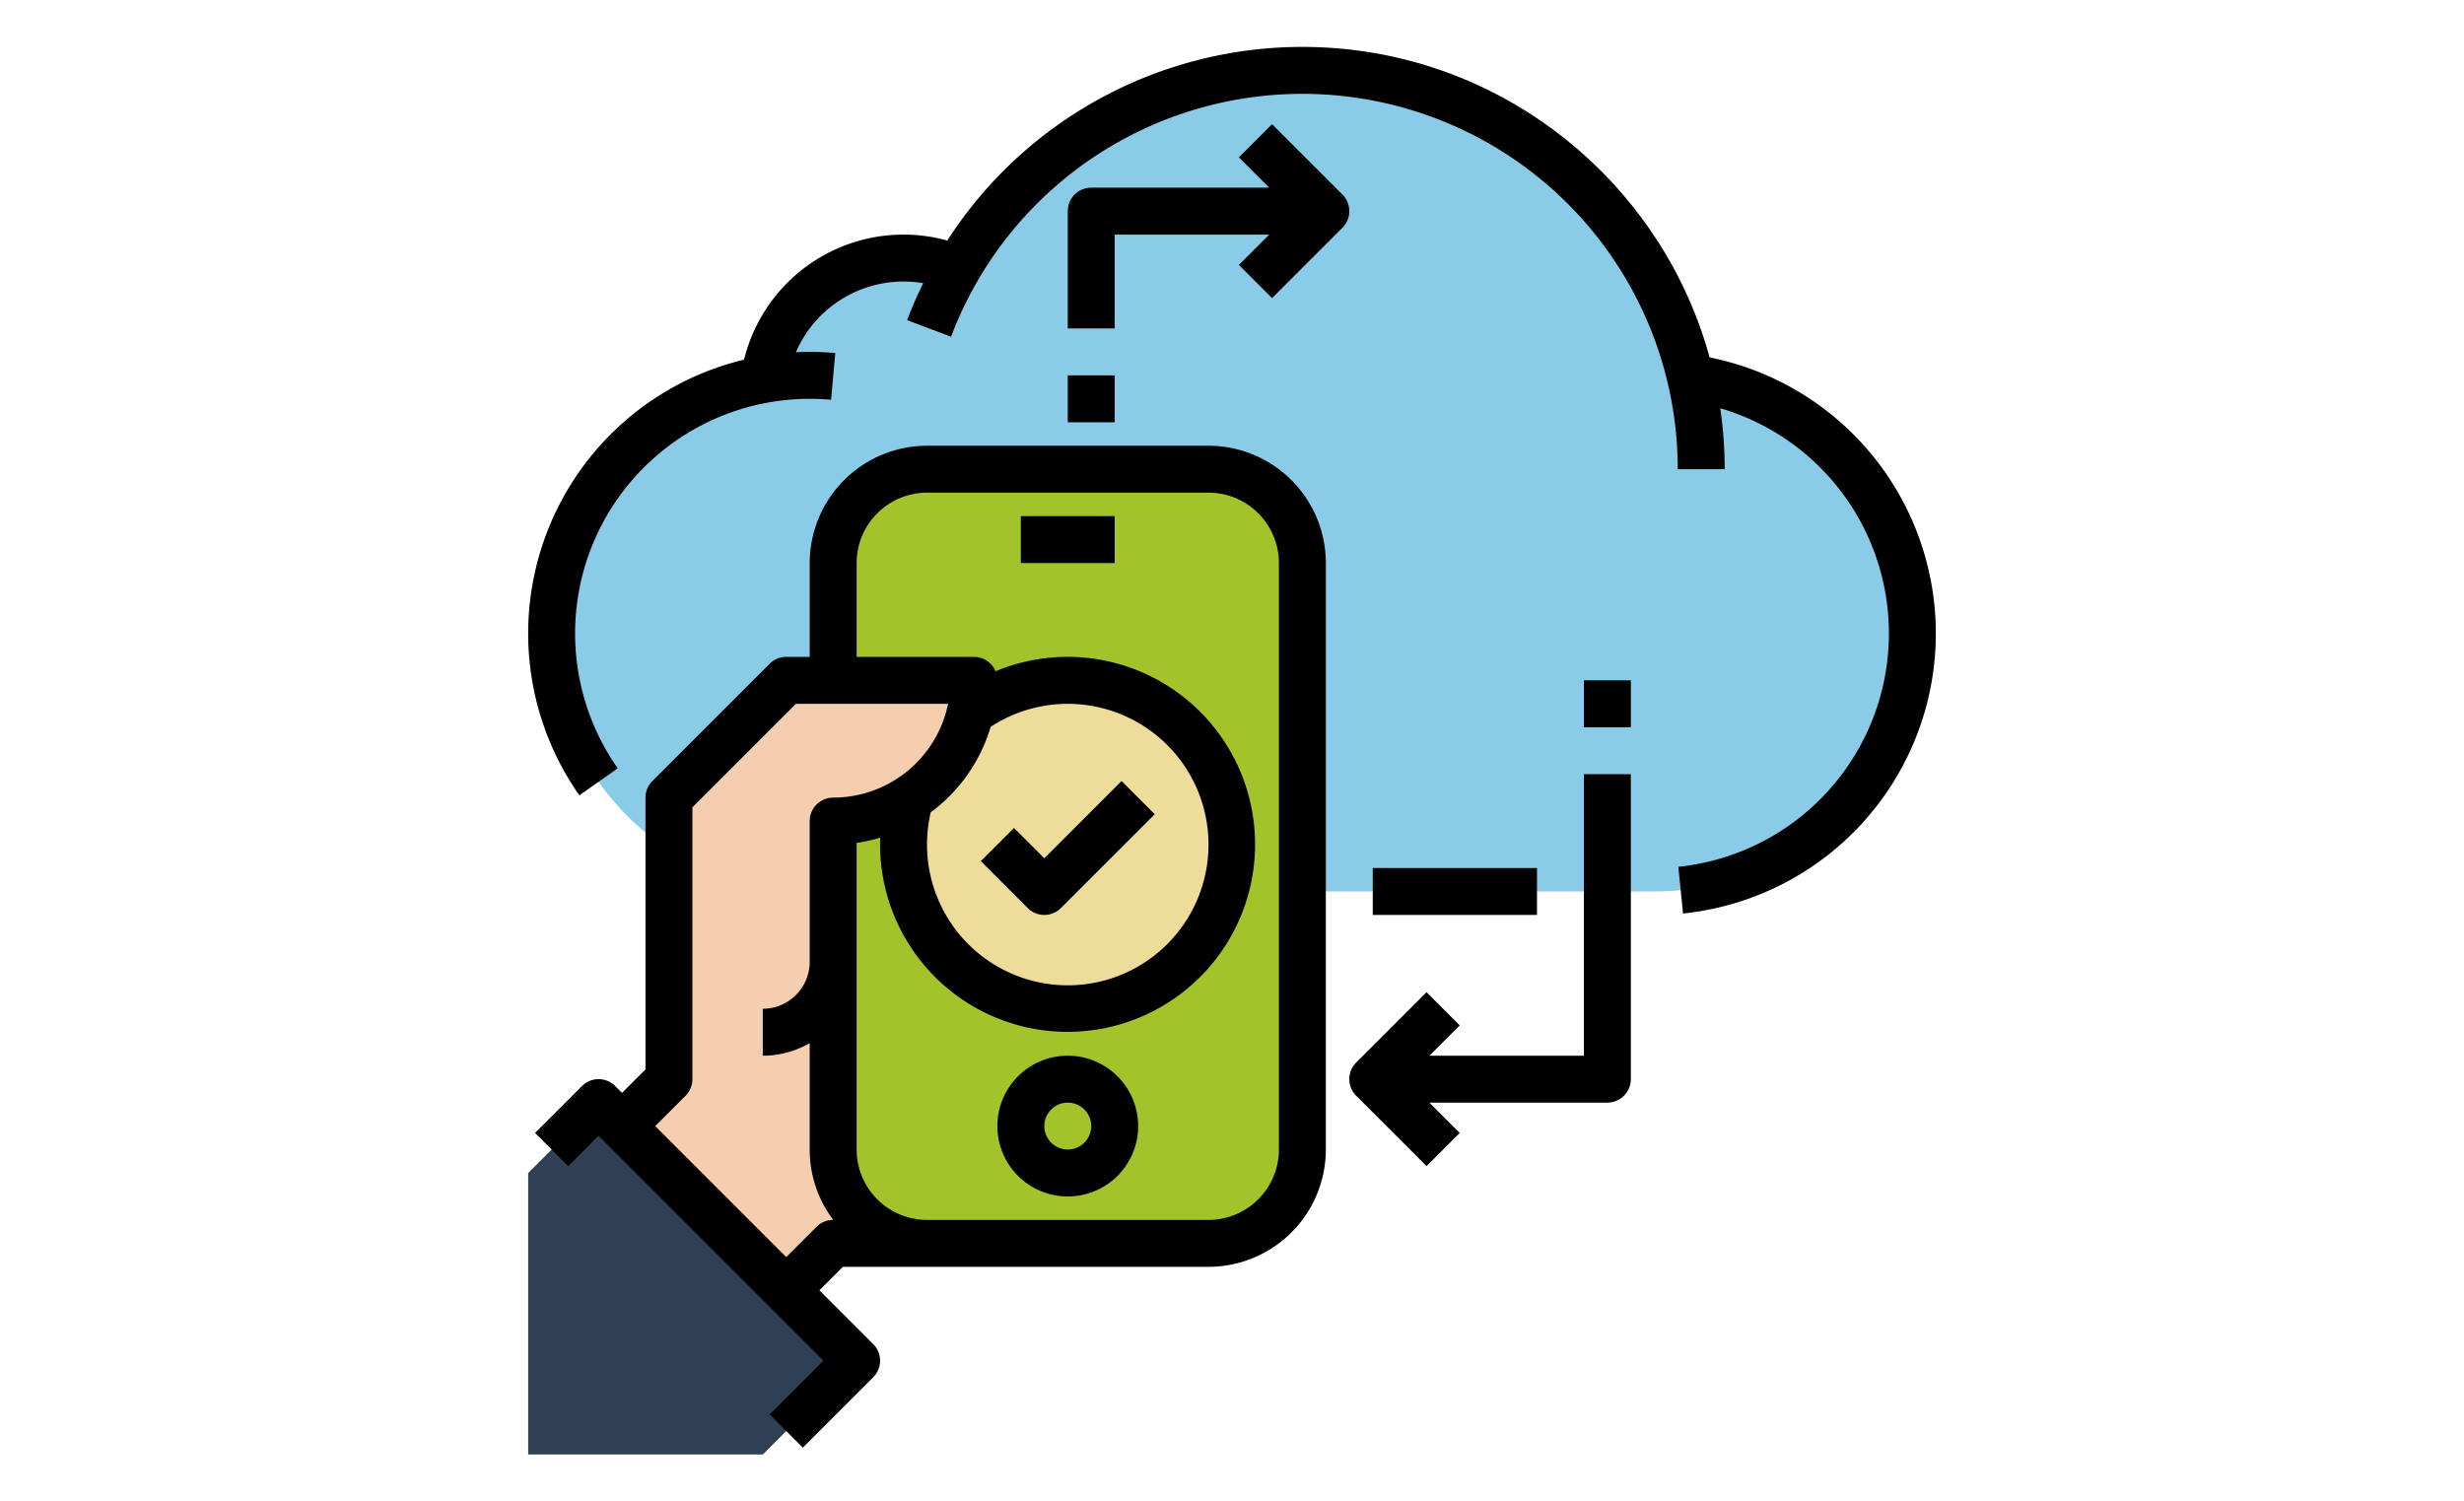 <?xml version="1.0"?>
<svg xmlns="http://www.w3.org/2000/svg" id="Fill_out_line" data-name="Fill out line" viewBox="0 0 512 512" width="512" height="312"><path d="M488,216a88.001,88.001,0,0,1-88,88H112A88.012,88.012,0,0,1,94.53,129.73c.64-.13,1.29-.25,1.93-.37A47.995,47.995,0,0,1,144,88c.69,0,1.38.01,2.07.05a47.639,47.639,0,0,1,16.32,3.6,136.045,136.045,0,0,1,250.03,37.23A87.955,87.955,0,0,1,488,216Z" style="fill:#8acce7"/><path d="M166.75,242.94a55.895,55.895,0,1,1-20.48,29.24" style="fill:none;stroke:#000;stroke-linejoin:round;stroke-width:16px"/><polyline points="176 288 192 304 224 272" style="fill:none;stroke:#000;stroke-linejoin:round;stroke-width:16px"/><polygon points="152 272 152 424 120 424 104 440 48 384 64 368 64 272 152 272" style="fill:#f4ceaf"/><rect x="120" y="160" width="160" height="264" rx="32" ry="32" style="fill:#a2c32a"/><circle cx="200" cy="288" r="56" style="fill:#eedc9a"/><path d="M96,352h0a24,24,0,0,0,24-24V280h0a48,48,0,0,0,48-48v0H104L64,272v80Z" style="fill:#f4ceaf"/><polygon points="16 400 40 376 128 464 96 496 16 496 16 400" style="fill:#2f4054"/><path d="M472.249,152.784a95.988,95.988,0,0,0-53.381-30.908C402.113,60.917,346.208,16,280,16A144.02,144.02,0,0,0,158.914,82.025a55.99,55.99,0,0,0-69.297,40.616A96.016,96.016,0,0,0,33.459,271.215l13.082-9.211A80.01,80.01,0,0,1,112,136c2.43,0,4.88.109,7.282.326l1.436-15.936C117.84,120.132,114.906,120,112,120q-2.37,0-4.712.117A39.985,39.985,0,0,1,150.707,96.568c-2.01,4.101-3.854,8.298-5.479,12.607l14.971,5.648A128.023,128.023,0,0,1,408,160h16a144.549,144.549,0,0,0-1.505-20.78,80.009,80.009,0,0,1-14.307,156.366l1.617,15.918A96.006,96.006,0,0,0,472.249,152.784Z"/><rect x="304" y="296" width="56" height="16"/><path d="M192,312a7.978,7.978,0,0,0,5.657-2.343l32-32-11.314-11.314L192,292.687l-10.343-10.344-11.314,11.314,16,16A7.978,7.978,0,0,0,192,312Z"/><path d="M248,152H152a40.046,40.046,0,0,0-40,40v32h-8a8.002,8.002,0,0,0-5.657,2.343l-40,40A8.002,8.002,0,0,0,56,272v92.687l-8,7.999-2.343-2.343a8.003,8.003,0,0,0-11.314,0l-16,16,11.314,11.314L40,387.313,116.687,464,98.343,482.343l11.314,11.314,24-24a8.001,8.001,0,0,0,0-11.314l-18.343-18.343L123.313,432H248a40.046,40.046,0,0,0,40-40V192A40.046,40.046,0,0,0,248,152ZM114.343,418.343,104,428.686,59.314,384l10.343-10.343A8.002,8.002,0,0,0,72,368V275.313L107.313,240h51.883A40.07,40.07,0,0,1,120,272a8,8,0,0,0-8,8v48a16.018,16.018,0,0,1-16,16v16a31.792,31.792,0,0,0,16-4.305V392a39.79,39.79,0,0,0,8.022,24H120A8.002,8.002,0,0,0,114.343,418.343Zm59.362-170.491A47.995,47.995,0,1,1,152,288a48.109,48.109,0,0,1,1.271-10.985A56.191,56.191,0,0,0,173.705,247.852ZM272,392a24.027,24.027,0,0,1-24,24H152a24.027,24.027,0,0,1-24-24V287.431a55.549,55.549,0,0,0,8.043-1.783Q136.001,286.822,136,288a63.934,63.934,0,1,0,39.378-59.096A8.002,8.002,0,0,0,168,224H128V192a24.027,24.027,0,0,1,24-24h96a24.027,24.027,0,0,1,24,24Z"/><rect x="184" y="176" width="32" height="16"/><path d="M200,360a24,24,0,1,0,24,24A24.027,24.027,0,0,0,200,360Zm0,32a8,8,0,1,1,8-8A8.009,8.009,0,0,1,200,392Z"/><path d="M376,360H323.314l10.343-10.343-11.314-11.314-24,24a8.001,8.001,0,0,0,0,11.314l24,24,11.314-11.314L323.314,376H384a8,8,0,0,0,8-8V264H376Z"/><rect x="376" y="232" width="16" height="16"/><rect x="200" y="128" width="16" height="16"/><path d="M293.657,66.343l-24-24L258.343,53.657,268.686,64H208a8,8,0,0,0-8,8v40h16V80h52.686L258.343,90.343l11.314,11.314,24-24A8.001,8.001,0,0,0,293.657,66.343Z"/></svg>
